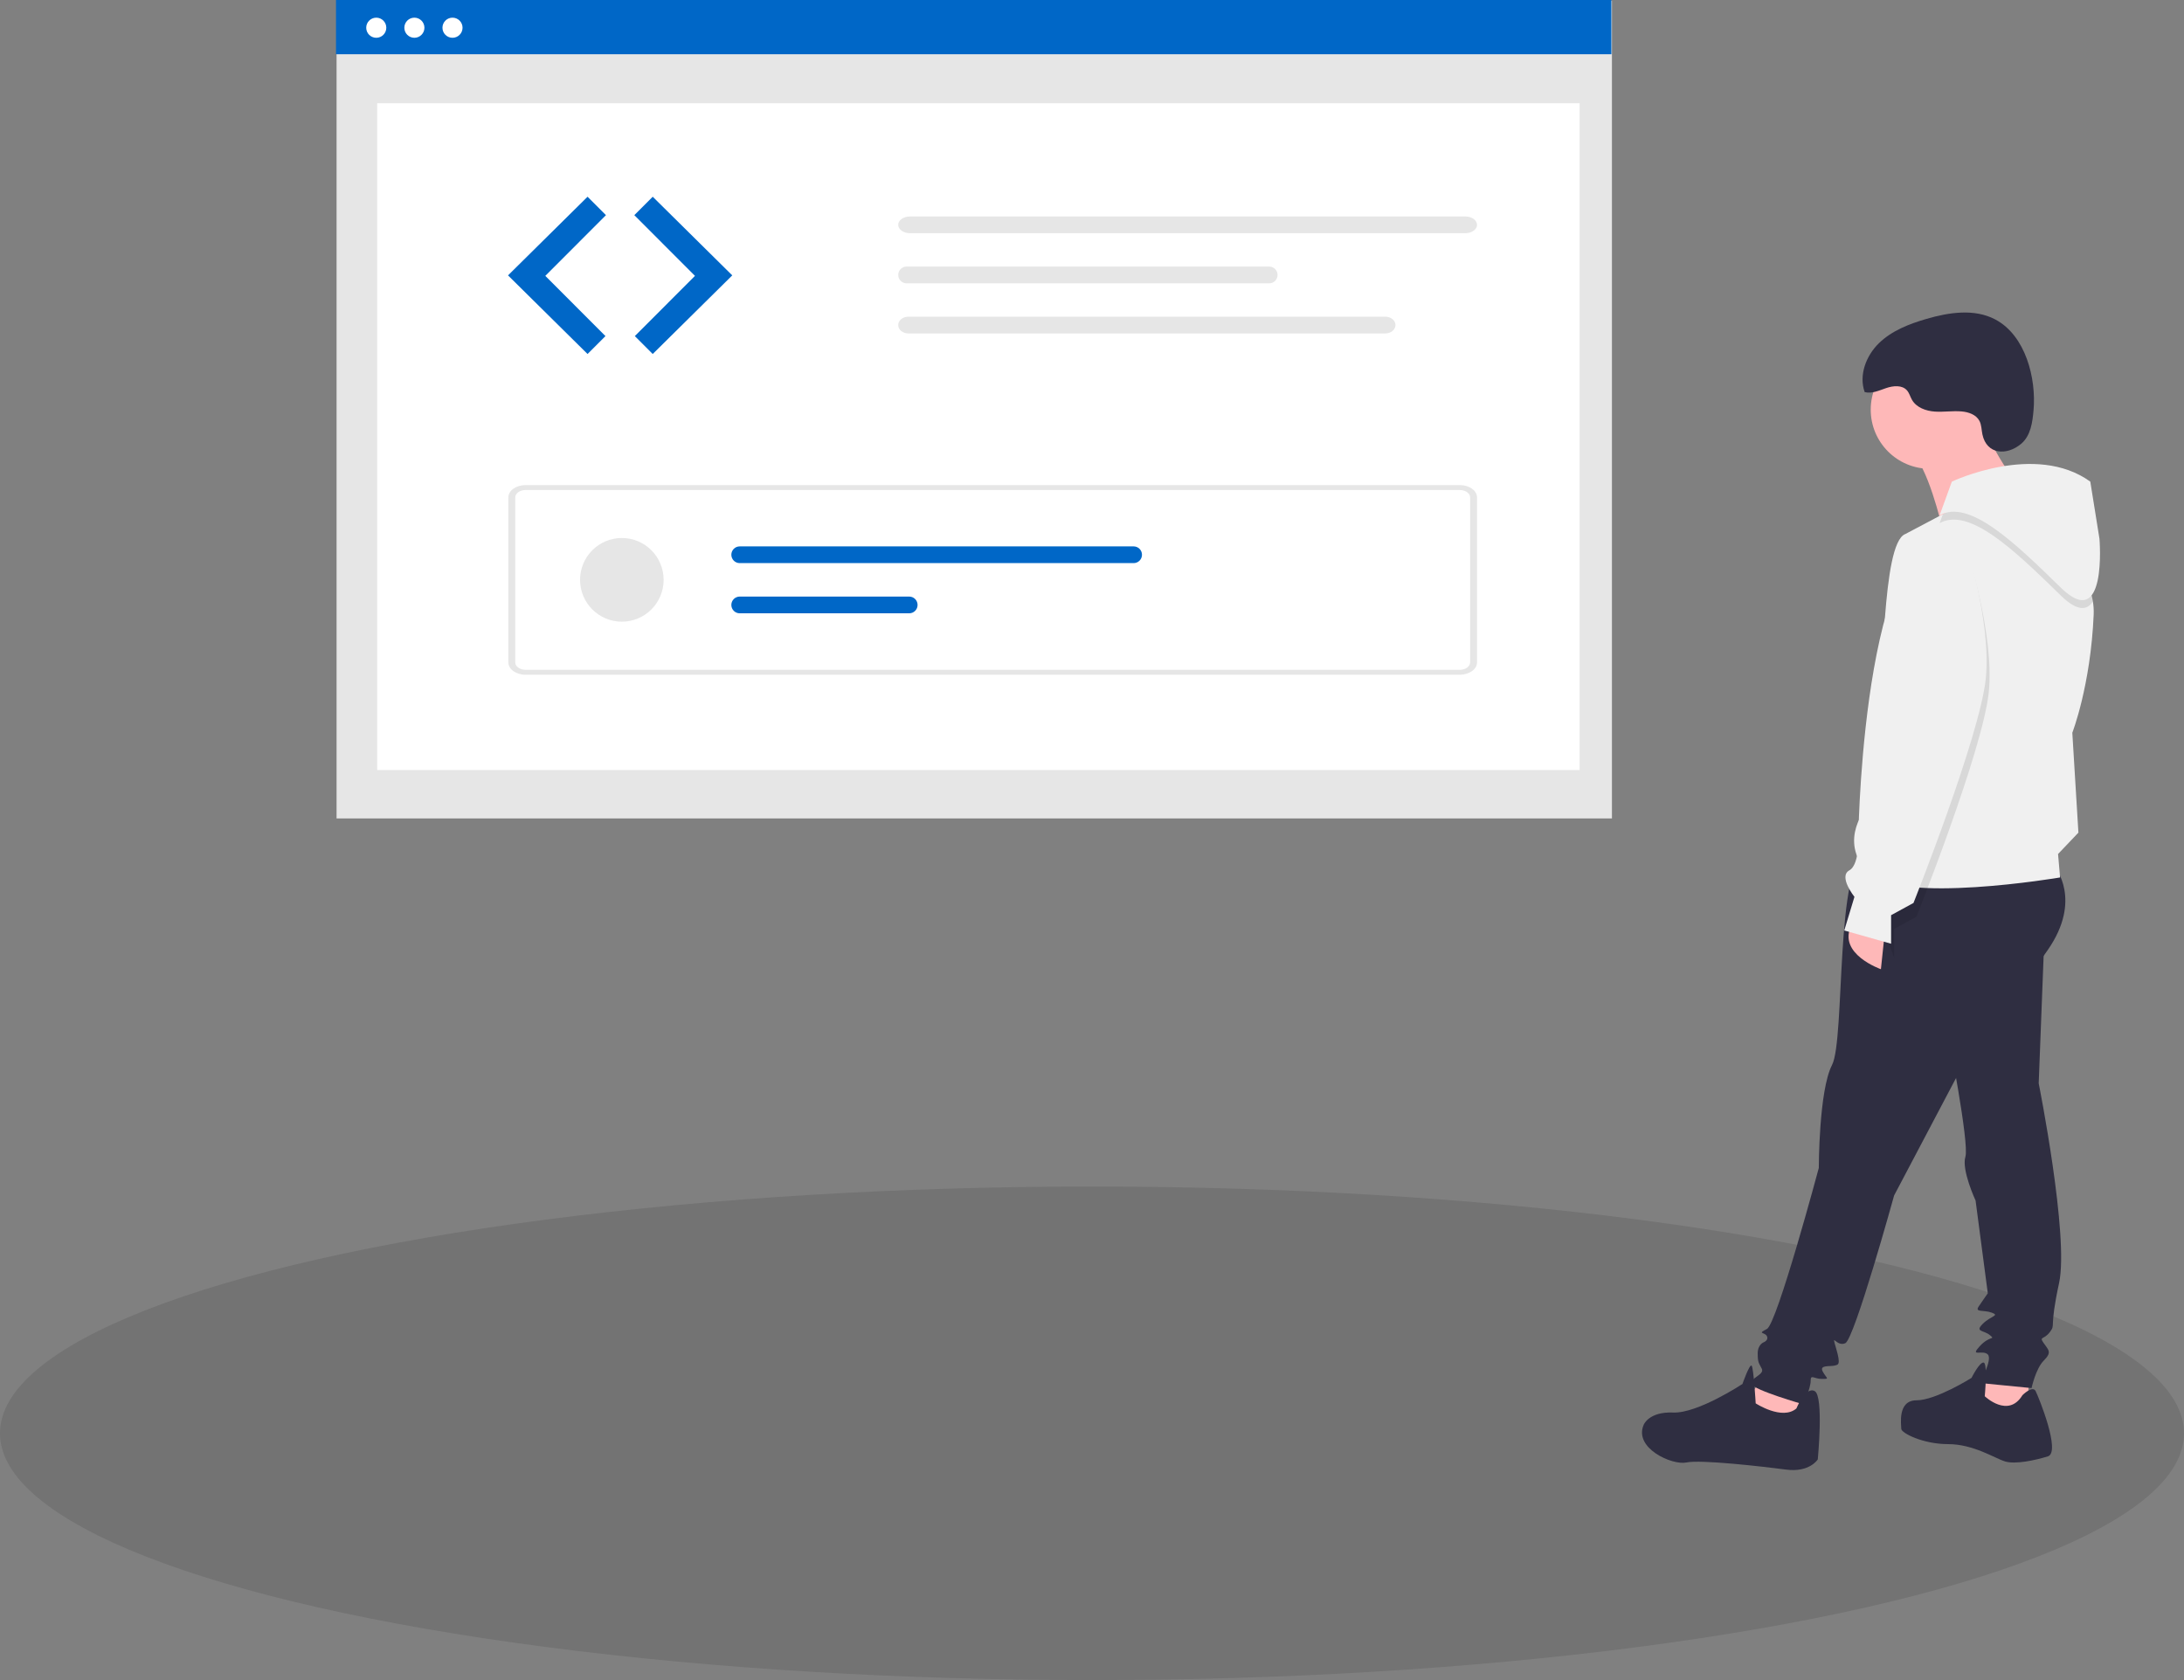<svg width="208" height="160" fill="none" xmlns="http://www.w3.org/2000/svg">
<rect width="100%" height="100%" fill="#808080" stroke="none"/>
<ellipse cx="104" cy="136.5" rx="104" ry="23.5" fill="#2C2C2C" fill-opacity="0.15"/>
<path d="M171.765 132.193L171.474 136.075L165.56 134.134L167.983 131.222L171.765 132.193Z" fill="#FEB8B8"/>
<path d="M193.29 130.931L192.998 134.716L189.702 135.202L187.763 133.357L189.993 129.766L193.29 130.931Z" fill="#FEB8B8"/>
<path d="M195.714 82.595C195.714 82.595 198.332 85.701 195.035 90.457C191.738 95.213 187.763 99.872 187.763 99.872L180.393 113.848C180.393 113.848 176.612 127.534 175.739 127.922C174.867 128.31 174.382 126.757 174.867 128.407C175.351 130.057 175.061 129.96 174.673 130.058C174.285 130.155 173.219 129.961 173.606 130.64C173.994 131.32 174.285 131.32 173.509 131.32C172.734 131.32 172.443 130.835 172.443 131.514C172.443 132.193 171.764 133.746 171.764 133.746C171.764 133.746 167.013 132.387 166.819 131.805C166.625 131.223 168.08 130.931 167.789 130.349C167.498 129.767 167.401 129.767 167.401 128.893C167.401 128.02 167.983 127.826 167.983 127.826C167.983 127.826 168.468 127.632 168.274 127.243C168.08 126.855 167.304 127.049 168.274 126.564C169.243 126.078 173.219 111.228 173.219 111.228C173.219 111.228 173.219 103.85 174.479 101.424C175.74 98.998 174.77 81.721 177.777 81.527C180.784 81.333 195.714 82.595 195.714 82.595Z" fill="#2F2E41"/>
<path d="M194.744 88.127L194.162 103.171C194.162 103.171 197.071 117.731 196.101 122.195C195.132 126.66 195.81 126.078 195.229 126.854C194.647 127.631 194.162 127.242 194.647 127.922C195.131 128.601 195.421 128.795 194.647 129.572C193.872 130.349 193.483 132.193 193.483 132.193L188.538 131.708C188.538 131.708 189.799 129.476 189.313 128.99C188.827 128.505 187.568 129.281 188.538 128.215C189.509 127.148 190.09 127.632 189.508 127.147C188.926 126.662 188.054 126.856 188.829 126.079C189.605 125.303 190.478 125.304 189.702 125.012C188.926 124.72 188.053 125.012 188.441 124.429C188.83 123.847 189.314 123.168 189.314 123.168L188.151 114.335C188.151 114.335 186.793 111.423 187.181 110.161C187.569 108.9 185.532 98.514 185.532 98.514L194.744 88.127Z" fill="#2F2E41"/>
<path d="M192.612 132.872C192.612 132.872 193.581 131.901 193.872 132.484C194.163 133.066 196.295 138.308 195.035 138.696C193.775 139.084 191.933 139.471 190.963 139.181C189.994 138.891 187.957 137.53 185.534 137.53C183.11 137.53 181.074 136.463 181.074 136.075C181.074 135.686 180.686 133.357 182.528 133.357C184.37 133.357 187.764 131.222 187.764 131.222C187.764 131.222 188.538 129.668 188.927 129.766C189.316 129.863 189.024 132.969 189.024 132.969C189.024 132.969 191.254 135.104 192.612 132.872Z" fill="#2F2E41"/>
<path d="M171.086 134.134C171.086 134.134 171.959 131.998 172.832 132.483C173.704 132.968 173.122 138.986 173.122 138.986C173.122 138.986 172.348 140.248 170.117 139.956C167.886 139.665 161.972 138.986 160.615 139.277C159.257 139.568 155.573 137.918 156.542 135.686C156.542 135.686 157.027 134.424 159.354 134.521C161.681 134.618 165.947 131.803 165.947 131.803C165.947 131.803 166.626 129.862 166.82 130.056C167.014 130.25 167.208 133.647 167.208 133.647C167.208 133.647 169.729 135.298 171.086 134.134Z" fill="#2F2E41"/>
<path d="M183.788 44.644C186.894 44.644 189.411 42.124 189.411 39.014C189.411 35.905 186.894 33.385 183.788 33.385C180.682 33.385 178.164 35.905 178.164 39.014C178.164 42.124 180.682 44.644 183.788 44.644Z" fill="#FEB8B8"/>
<path d="M188.151 39.403C188.151 39.403 191.157 45.42 192.223 46.003C193.29 46.585 184.951 50.177 184.951 50.177C184.951 50.177 183.594 44.256 181.946 42.994C180.297 41.733 188.151 39.403 188.151 39.403Z" fill="#FEB8B8"/>
<path d="M179.522 88.612L179.134 92.301C179.134 92.301 174.965 90.845 176.322 88.127L179.522 88.612Z" fill="#FEB8B8"/>
<path d="M177.874 83.08C180.782 86.185 196.198 83.564 196.198 83.564L196.005 81.332L197.944 79.295L197.363 69.783C197.363 69.783 199.107 65.319 199.398 58.524C199.415 58.107 199.39 57.688 199.322 57.276C198.323 51.189 188.423 47.269 188.151 47.361C188.014 47.407 186.557 48.167 185.036 48.967C183.29 49.885 181.461 50.856 181.461 50.856C179.134 51.731 179.522 65.708 178.746 66.969C177.97 68.231 178.746 72.597 178.746 72.597L177.874 76.77C177.874 76.77 174.964 79.975 177.874 83.08Z" fill="#F0F0F0"/>
<path opacity="0.1" d="M187.271 52.267C187.271 52.267 189.986 60.42 189.404 65.953C188.822 71.485 182.52 87.306 182.52 87.306L180.388 88.471V91.188L178.888 87.12L183.014 78.484C183.014 78.484 177.865 48.676 187.271 52.267Z" fill="black"/>
<path opacity="0.1" d="M184.725 49.821C187.538 48.268 191.804 52.346 196.264 56.712C197.866 58.28 198.792 58.122 199.323 57.276C198.324 51.189 188.423 47.269 188.151 47.361C188.015 47.406 186.557 48.167 185.036 48.966L184.725 49.821Z" fill="black"/>
<path d="M184.726 49.07L185.89 45.867C185.89 45.867 193.84 42.082 199.076 45.867L199.948 51.303C199.948 51.303 200.723 60.329 196.264 55.962C191.805 51.594 187.538 47.517 184.726 49.07Z" fill="#F0F0F0"/>
<path d="M186.988 50.953C186.988 50.953 189.703 59.106 189.121 64.639C188.539 70.171 182.237 85.992 182.237 85.992L180.104 87.157V89.875L175.644 88.614L176.613 85.41C176.613 85.41 175.062 83.469 176.128 82.887C177.195 82.304 177.001 79.102 177.001 79.102C177.001 79.102 177.583 47.362 186.988 50.953Z" fill="#F0F0F0"/>
<path d="M188.801 41.371C188.71 40.936 188.722 40.468 188.514 40.075C188.201 39.486 187.483 39.24 186.819 39.182C185.972 39.108 185.119 39.255 184.27 39.197C183.422 39.139 182.516 38.815 182.093 38.076C181.925 37.782 181.842 37.435 181.618 37.179C181.153 36.647 180.306 36.73 179.637 36.958C178.969 37.185 178.272 37.518 177.589 37.34C177.014 35.731 177.722 33.875 178.945 32.684C180.169 31.493 181.819 30.852 183.458 30.374C185.619 29.743 188.051 29.371 190.039 30.43C192.92 31.965 193.937 36.029 193.672 39.058C193.571 40.203 193.407 41.5 192.482 42.273C191.127 43.406 189.211 43.308 188.801 41.371Z" fill="#2F2E41"/>
<path d="M153.518 0.07H32.053V77.943H153.518V0.07Z" fill="#E6E6E6"/>
<path d="M150.44 9.836H35.922V73.335H150.44V9.836Z" fill="white"/>
<path d="M153.464 0H32V5.166H153.464V0Z" fill="#0067C7"/>
<path d="M35.835 3.598C36.363 3.598 36.791 3.17 36.791 2.641C36.791 2.112 36.363 1.683 35.835 1.683C35.307 1.683 34.878 2.112 34.878 2.641C34.878 3.17 35.307 3.598 35.835 3.598Z" fill="white"/>
<path d="M39.465 3.598C39.993 3.598 40.422 3.17 40.422 2.641C40.422 2.112 39.993 1.683 39.465 1.683C38.937 1.683 38.509 2.112 38.509 2.641C38.509 3.17 38.937 3.598 39.465 3.598Z" fill="white"/>
<path d="M43.095 3.598C43.623 3.598 44.052 3.17 44.052 2.641C44.052 2.112 43.623 1.683 43.095 1.683C42.567 1.683 42.139 2.112 42.139 2.641C42.139 3.17 42.567 3.598 43.095 3.598Z" fill="white"/>
<path d="M55.958 18.736L48.383 26.225L55.958 33.713L57.662 32.007L51.934 26.272L57.71 20.49L55.958 18.736Z" fill="#0067C7"/>
<path d="M62.164 18.736L69.739 26.225L62.164 33.713L60.46 32.007L66.188 26.272L60.412 20.49L62.164 18.736Z" fill="#0067C7"/>
<path d="M86.666 20.616C86.047 20.616 85.544 20.972 85.544 21.412C85.544 21.852 86.047 22.209 86.666 22.209H139.549C140.168 22.209 140.67 21.852 140.67 21.412C140.67 20.972 140.168 20.616 139.549 20.616H86.666Z" fill="#E6E6E6"/>
<path d="M139.023 64.26H50.061C49.152 64.26 48.415 63.734 48.414 63.087V47.369C48.415 46.721 49.152 46.196 50.061 46.196H139.023C139.932 46.196 140.669 46.721 140.67 47.369V63.087C140.669 63.734 139.932 64.259 139.023 64.26ZM50.061 46.664C49.516 46.664 49.074 46.98 49.073 47.368V63.086C49.073 63.475 49.516 63.79 50.061 63.79H139.023C139.568 63.79 140.011 63.475 140.011 63.086V47.369C140.011 46.98 139.568 46.665 139.023 46.665L50.061 46.664Z" fill="#E6E6E6"/>
<path d="M59.223 59.205C61.421 59.205 63.203 57.421 63.203 55.221C63.203 53.02 61.421 51.237 59.223 51.237C57.025 51.237 55.243 53.02 55.243 55.221C55.243 57.421 57.025 59.205 59.223 59.205Z" fill="#E6E6E6"/>
<path d="M70.448 52.035C70.237 52.034 70.035 52.118 69.885 52.267C69.736 52.416 69.652 52.619 69.651 52.83C69.651 53.041 69.735 53.244 69.884 53.394C70.033 53.543 70.235 53.627 70.446 53.628H107.965C108.176 53.628 108.378 53.544 108.527 53.394C108.677 53.245 108.76 53.042 108.76 52.831C108.76 52.62 108.677 52.417 108.527 52.268C108.378 52.118 108.176 52.035 107.965 52.035H70.448Z" fill="#0067C7"/>
<path d="M70.448 56.814C70.344 56.814 70.24 56.835 70.144 56.875C70.047 56.915 69.959 56.973 69.885 57.047C69.736 57.196 69.652 57.399 69.651 57.61C69.651 57.821 69.735 58.024 69.884 58.174C70.033 58.323 70.235 58.407 70.446 58.408H86.591C86.802 58.408 87.005 58.324 87.154 58.175C87.304 58.026 87.388 57.823 87.388 57.612C87.388 57.401 87.305 57.198 87.156 57.048C87.007 56.899 86.805 56.815 86.593 56.814H70.448Z" fill="#0067C7"/>
<path d="M86.28 25.388C86.08 25.404 85.894 25.495 85.757 25.643C85.621 25.79 85.546 25.984 85.546 26.185C85.546 26.386 85.621 26.579 85.757 26.727C85.894 26.874 86.08 26.965 86.28 26.981H120.938C121.138 26.965 121.324 26.874 121.461 26.727C121.597 26.579 121.672 26.386 121.672 26.185C121.672 25.984 121.597 25.79 121.461 25.643C121.324 25.495 121.138 25.404 120.938 25.388H86.28Z" fill="#E6E6E6"/>
<path d="M86.508 30.16C85.976 30.16 85.544 30.517 85.544 30.957C85.544 31.397 85.976 31.754 86.508 31.754H131.938C132.471 31.754 132.902 31.397 132.902 30.957C132.902 30.517 132.471 30.16 131.938 30.16H86.508Z" fill="#E6E6E6"/>
</svg>
